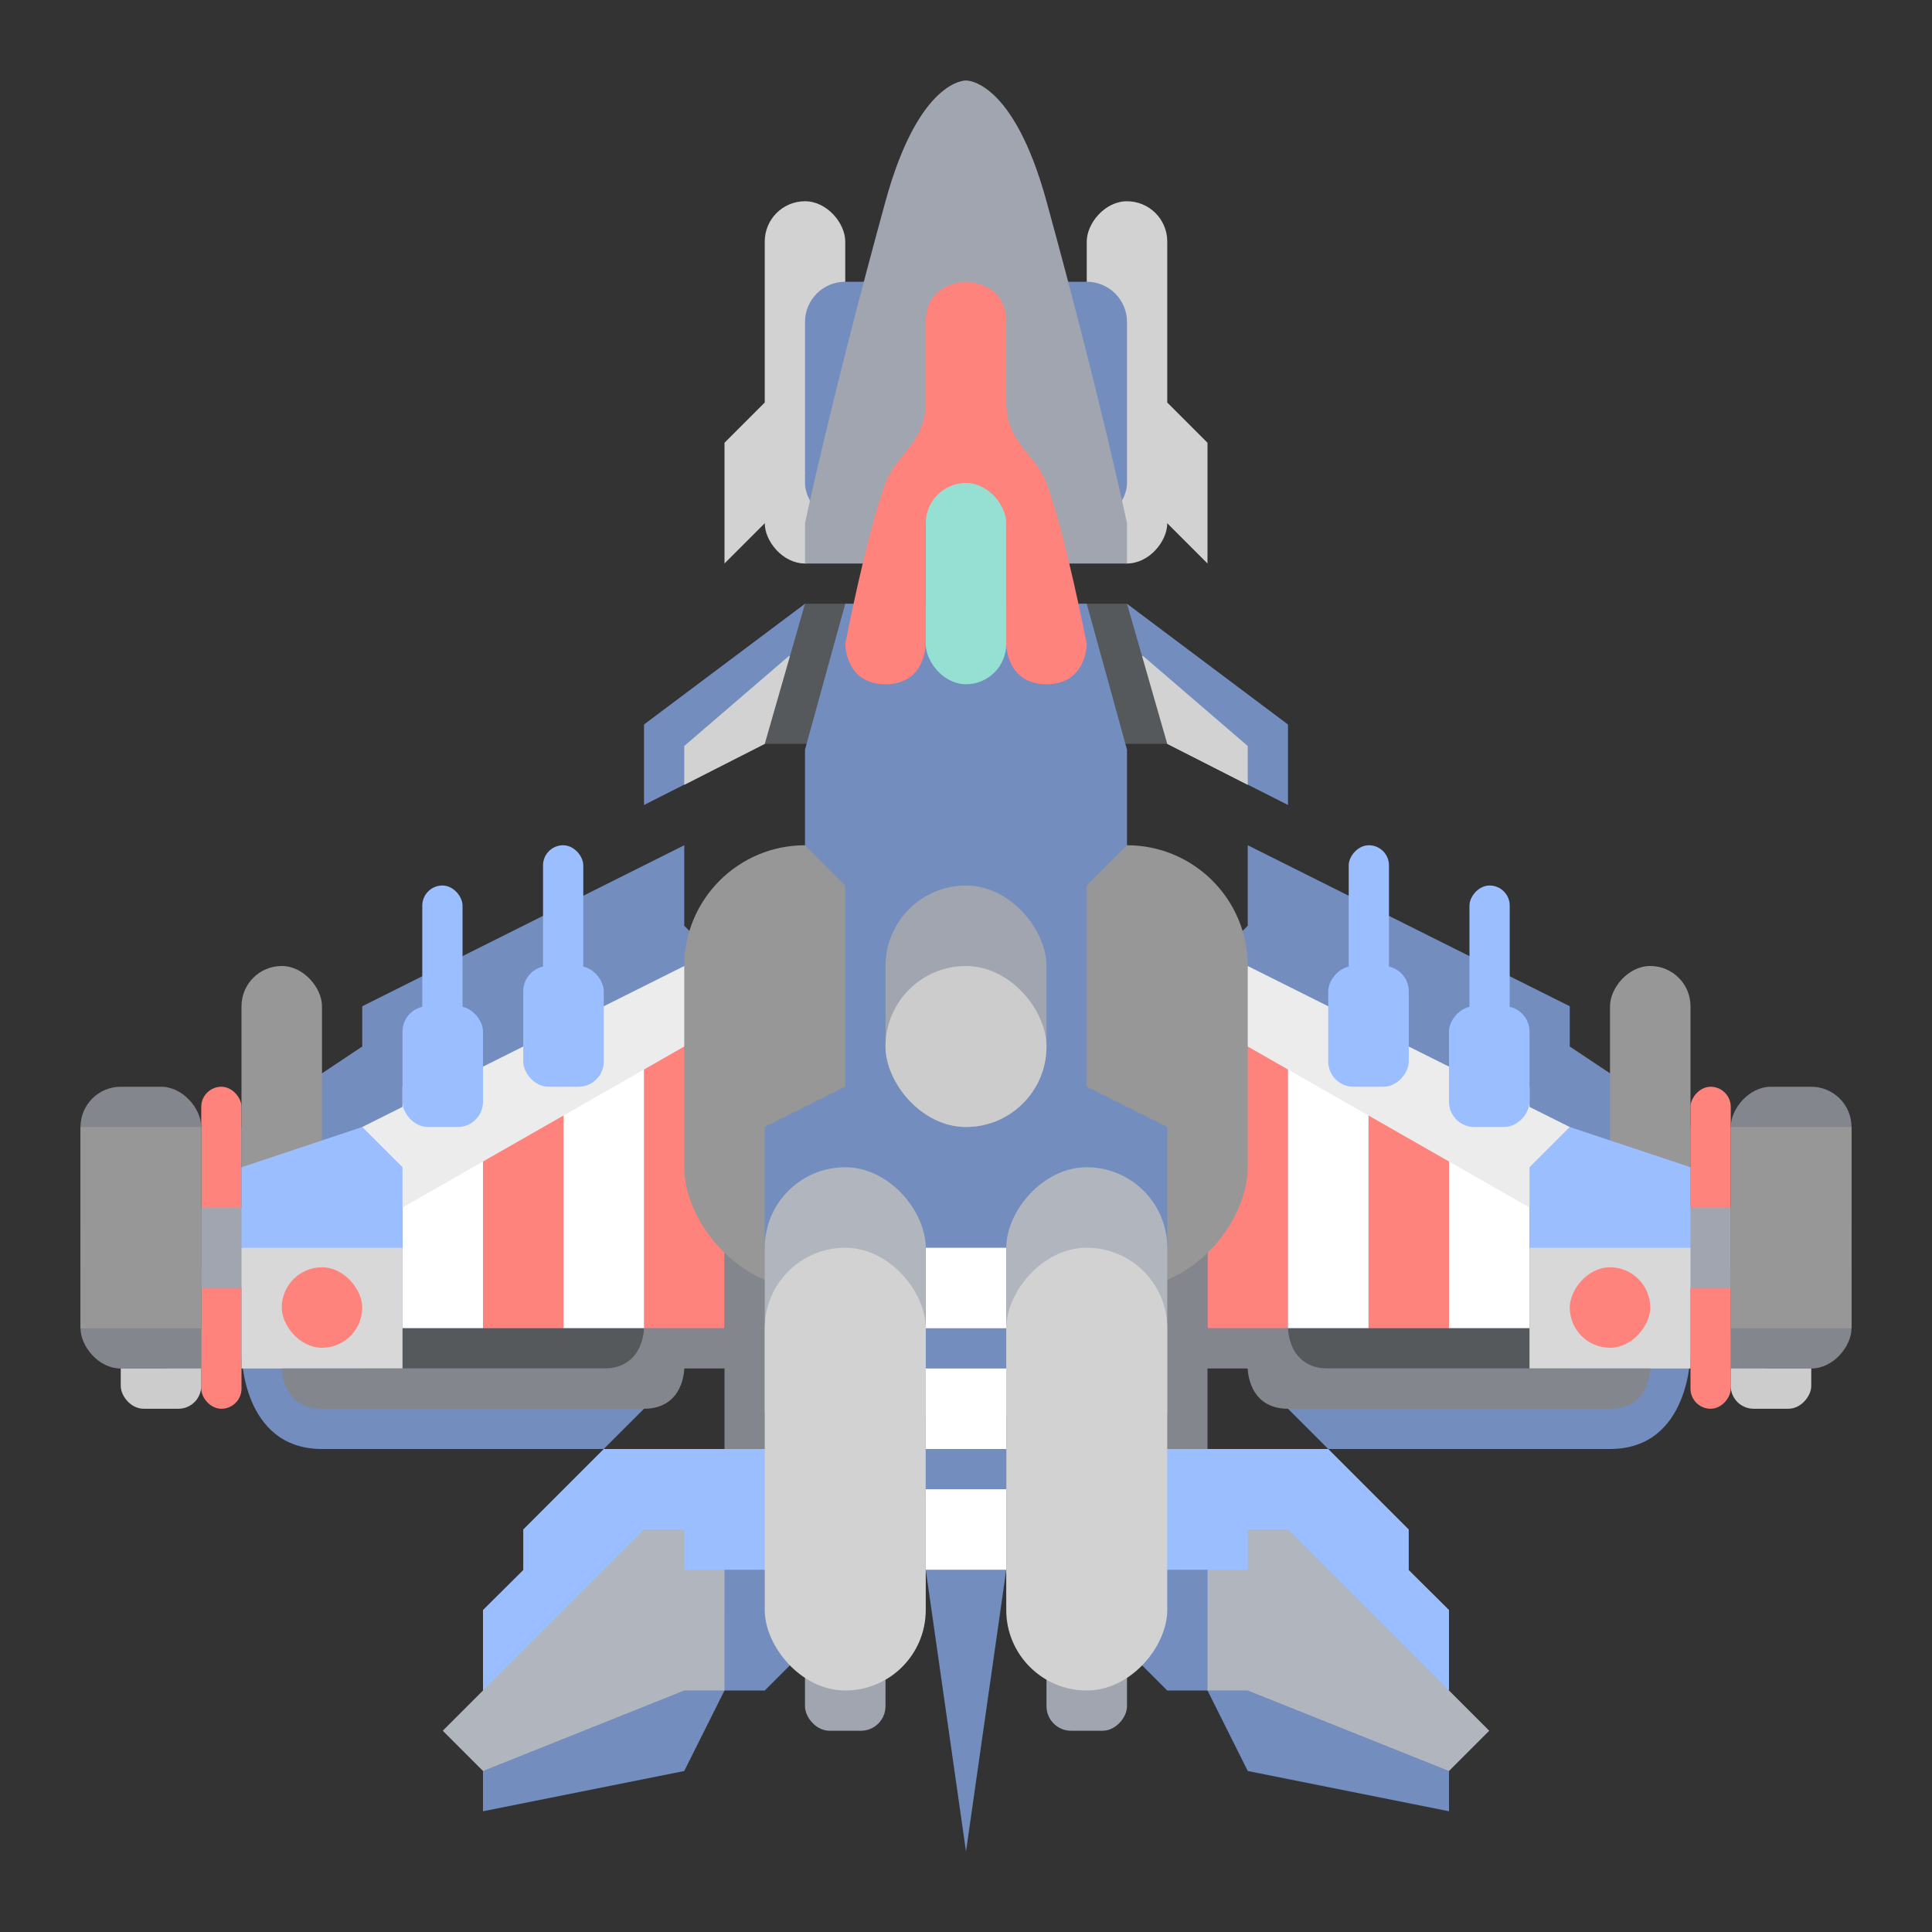 <svg xmlns="http://www.w3.org/2000/svg" id="svg16" version="1.1" viewBox="0 0 192 192"><rect x="0" y="0" width="192" height="192" fill="#333333" stroke="none"/><defs id="defs4"><style id="style2">.a{fill:none;stroke:#b1b5bd;stroke-linecap:round;stroke-linejoin:round;isolation:isolate;opacity:.63}</style></defs><path id="path894" d="M48 172v8l20-4 4-8-4-4z" style="fill:#728dbe;stroke:none;stroke-width:1px;stroke-linecap:butt;stroke-linejoin:miter;stroke-opacity:1"/><path id="path892" d="m48 168-4 4 4 4 20-8h4l4-4-4-12-4-4-12 8z" style="fill:#b1b5bd;stroke:none;stroke-width:1px;stroke-linecap:butt;stroke-linejoin:miter;stroke-opacity:1"/><path id="rect896" d="M72 124h8v24h-8z" style="opacity:1;vector-effect:none;fill:#83868c;fill-opacity:1;fill-rule:evenodd;stroke:none;paint-order:stroke fill markers"/><path id="path890" d="M48 168v-8l4-3.973V152l8-8h20v12l-8 4v-4h-4v-4h-4z" style="fill:#9abeff;stroke:none;stroke-width:1px;stroke-linecap:butt;stroke-linejoin:miter;stroke-opacity:1"/><path id="path898" d="M68 84v8l4 4v36l-12 12H32c-8 0-8-9.527-8-9.527V112l12-8v-4z" style="fill:#728dbe;stroke:none;stroke-width:1px;stroke-linecap:butt;stroke-linejoin:miter;stroke-opacity:1"/><path id="rect918" d="M40 108h8v24h-8z" style="opacity:1;vector-effect:none;fill:#fff;fill-opacity:1;fill-rule:evenodd;stroke:none;paint-order:stroke fill markers"/><path id="rect922" d="M48 108h8v24h-8z" style="opacity:1;vector-effect:none;fill:#ff837d;fill-opacity:1;fill-rule:evenodd;stroke:none;paint-order:stroke fill markers"/><path id="rect926" d="M64 104h8v28h-8z" style="opacity:1;vector-effect:none;fill:#ff837d;fill-opacity:1;fill-rule:evenodd;stroke:none;paint-order:stroke fill markers"/><path id="rect924" d="M56 104h8v28h-8z" style="opacity:1;vector-effect:none;fill:#fff;fill-opacity:1;fill-rule:evenodd;stroke:none;stroke-width:1.08;paint-order:stroke fill markers"/><path id="path908" d="M36 112v8h4l28-16 2.95-4L68 96Z" style="fill:#ececec;stroke:none;stroke-width:1px;stroke-linecap:butt;stroke-linejoin:miter;stroke-opacity:1"/><rect id="rect886" width="24" height="44" x="68" y="84" rx="12" style="opacity:1;vector-effect:none;fill:#979797;fill-opacity:1;fill-rule:evenodd;stroke:none;paint-order:stroke fill markers"/><rect id="rect930" width="4" height="32" x="20" y="108" ry="2" style="opacity:1;vector-effect:none;fill:#ff837d;fill-opacity:1;fill-rule:evenodd;stroke:none;paint-order:stroke fill markers"/><rect id="rect928" width="8" height="28" x="24" y="96" ry="4" style="opacity:1;vector-effect:none;fill:#979797;fill-opacity:1;fill-rule:evenodd;stroke:none;paint-order:stroke fill markers"/><rect id="rect932" width="20" height="8" x="8" y="120" ry="2.136" style="opacity:1;vector-effect:none;fill:#a0a5af;fill-opacity:1;fill-rule:evenodd;stroke:none;paint-order:stroke fill markers"/><path id="path841" d="M80 60 64 72v8l12-6.075L84 64Z" style="fill:#728dbe;stroke:none;stroke-width:1px;stroke-linecap:butt;stroke-linejoin:miter;stroke-opacity:1"/><path id="path843" d="M68 78v-3.864l10.407-8.95 4.118 1.983L76 73.925Z" style="fill:#d2d2d2;stroke:none;stroke-width:1px;stroke-linecap:butt;stroke-linejoin:miter;stroke-opacity:1"/><path id="path837" d="M88 60h-8l-4 13.925h8z" style="fill:#56595b;stroke:none;stroke-width:1px;stroke-linecap:butt;stroke-linejoin:miter;stroke-opacity:1"/><path id="path888" d="M72 156v12h4l4-4v-12l-4 4z" style="fill:#728dbe;stroke:none;stroke-width:1px;stroke-linecap:butt;stroke-linejoin:miter;stroke-opacity:1"/><path id="rect920" d="M36 132h28v4H36z" style="opacity:1;vector-effect:none;fill:#56595b;fill-opacity:1;fill-rule:evenodd;stroke:none;paint-order:stroke fill markers"/><path id="path906" d="M24 124v-8l12-4 4 4v8l-4 4z" style="fill:#9abeff;stroke:none;stroke-width:1px;stroke-linecap:butt;stroke-linejoin:miter;stroke-opacity:1"/><path id="rect900" d="M24 124h16v12H24z" style="opacity:1;vector-effect:none;fill:#d8d8d8;fill-opacity:1;fill-rule:evenodd;stroke:none;paint-order:stroke fill markers"/><path id="path902" d="M28 136s0 4 4 4h32c4 0 4-4 4-4h4l4-4H64s0 4-4 4H28z" style="fill:#83868c;stroke:none;stroke-width:1px;stroke-linecap:butt;stroke-linejoin:miter;stroke-opacity:1"/><rect id="rect904" width="8" height="8" x="28" y="125.942" ry="4" style="opacity:1;vector-effect:none;fill:#ff837d;fill-opacity:1;fill-rule:evenodd;stroke:none;paint-order:stroke fill markers"/><rect id="rect910" width="8" height="12" x="40" y="100" ry="2.508" style="opacity:1;vector-effect:none;fill:#9abeff;fill-opacity:1;fill-rule:evenodd;stroke:none;paint-order:stroke fill markers"/><rect id="rect912" width="8" height="12" x="52" y="96" ry="2.508" style="opacity:1;vector-effect:none;fill:#9abeff;fill-opacity:1;fill-rule:evenodd;stroke:none;paint-order:stroke fill markers"/><rect id="rect914" width="4" height="16" x="41.966" y="88" ry="2" style="opacity:1;vector-effect:none;fill:#9abeff;fill-opacity:1;fill-rule:evenodd;stroke:none;paint-order:stroke fill markers"/><rect id="rect916" width="4" height="16" x="53.966" y="84" ry="2" style="opacity:1;vector-effect:none;fill:#9abeff;fill-opacity:1;fill-rule:evenodd;stroke:none;paint-order:stroke fill markers"/><rect id="rect938" width="8" height="16" x="12" y="124" ry="2.271" style="opacity:1;vector-effect:none;fill:#ccc;fill-opacity:1;fill-rule:evenodd;stroke:none;paint-order:stroke fill markers"/><rect id="rect934" width="12" height="28" x="8" y="108" ry="4" style="opacity:1;vector-effect:none;fill:#83868c;fill-opacity:1;fill-rule:evenodd;stroke:none;paint-order:stroke fill markers"/><path id="rect940" d="M12 120h8v16h-8z" style="opacity:1;vector-effect:none;fill:#83868c;fill-opacity:1;fill-rule:evenodd;stroke:none;paint-order:stroke fill markers"/><path id="rect942" d="M8 112h12v20H8z" style="opacity:1;vector-effect:none;fill:#979797;fill-opacity:1;fill-rule:evenodd;stroke:none;paint-order:stroke fill markers"/><rect id="rect845" width="8" height="36" x="76" y="20" ry="4" style="opacity:1;vector-effect:none;fill:#d2d2d2;fill-opacity:1;fill-rule:evenodd;stroke:none;paint-order:stroke fill markers"/><rect id="rect835" width="12" height="24" x="80" y="28" ry="4" style="opacity:1;vector-effect:none;fill:#728dbe;fill-opacity:1;fill-rule:evenodd;stroke:none;paint-order:stroke fill markers"/><path id="path847" d="m76 40-4 4v12l4-4 4-5.017z" style="fill:#d2d2d2;stroke:none;stroke-width:1px;stroke-linecap:butt;stroke-linejoin:miter;stroke-opacity:1"/><path id="path894-1" d="M144 172v8l-20-4-4-8 4-4z" style="fill:#728dbe;stroke:none;stroke-width:1px;stroke-linecap:butt;stroke-linejoin:miter;stroke-opacity:1"/><path id="path892-7" d="m144 168 4 4-4 4-20-8h-4l-4-4 4-12 4-4 12 8z" style="fill:#b1b5bd;stroke:none;stroke-width:1px;stroke-linecap:butt;stroke-linejoin:miter;stroke-opacity:1"/><path id="rect896-4" d="M-120 124h8v24h-8z" style="opacity:1;vector-effect:none;fill:#83868c;fill-opacity:1;fill-rule:evenodd;stroke:none;paint-order:stroke fill markers" transform="scale(-1 1)"/><path id="path890-1" d="M144 168v-8l-4-3.973V152l-8-8h-20v12l8 4v-4h4v-4h4z" style="fill:#9abeff;stroke:none;stroke-width:1px;stroke-linecap:butt;stroke-linejoin:miter;stroke-opacity:1"/><path id="path898-6" d="M124 84v8l-4 4v36l12 12h28c8 0 8-9.527 8-9.527V112l-12-8v-4z" style="fill:#728dbe;stroke:none;stroke-width:1px;stroke-linecap:butt;stroke-linejoin:miter;stroke-opacity:1"/><path id="rect918-6" d="M-152 108h8v24h-8z" style="opacity:1;vector-effect:none;fill:#fff;fill-opacity:1;fill-rule:evenodd;stroke:none;paint-order:stroke fill markers" transform="scale(-1 1)"/><path id="rect922-8" d="M-144 108h8v24h-8z" style="opacity:1;vector-effect:none;fill:#ff837d;fill-opacity:1;fill-rule:evenodd;stroke:none;paint-order:stroke fill markers" transform="scale(-1 1)"/><path id="rect926-9" d="M-128 104h8v28h-8z" style="opacity:1;vector-effect:none;fill:#ff837d;fill-opacity:1;fill-rule:evenodd;stroke:none;paint-order:stroke fill markers" transform="scale(-1 1)"/><path id="rect924-6" d="M-136 104h8v28h-8z" style="opacity:1;vector-effect:none;fill:#fff;fill-opacity:1;fill-rule:evenodd;stroke:none;stroke-width:1.08;paint-order:stroke fill markers" transform="scale(-1 1)"/><path id="path908-4" d="M156 112v8h-4l-28-16-2.95-4 2.95-4Z" style="fill:#ececec;stroke:none;stroke-width:1px;stroke-linecap:butt;stroke-linejoin:miter;stroke-opacity:1"/><rect id="rect886-7" width="24" height="44" x="-124" y="84" rx="12" style="opacity:1;vector-effect:none;fill:#979797;fill-opacity:1;fill-rule:evenodd;stroke:none;paint-order:stroke fill markers" transform="scale(-1 1)"/><rect id="rect930-3" width="4" height="32" x="-172" y="108" ry="2" style="opacity:1;vector-effect:none;fill:#ff837d;fill-opacity:1;fill-rule:evenodd;stroke:none;paint-order:stroke fill markers" transform="scale(-1 1)"/><rect id="rect928-4" width="8" height="28" x="-168" y="96" ry="4" style="opacity:1;vector-effect:none;fill:#979797;fill-opacity:1;fill-rule:evenodd;stroke:none;paint-order:stroke fill markers" transform="scale(-1 1)"/><rect id="rect932-3" width="20" height="8" x="-184" y="120" ry="2.136" style="opacity:1;vector-effect:none;fill:#a0a5af;fill-opacity:1;fill-rule:evenodd;stroke:none;paint-order:stroke fill markers" transform="scale(-1 1)"/><path id="path841-1" d="m112 60 16 12v8l-12-6.075L108 64Z" style="fill:#728dbe;stroke:none;stroke-width:1px;stroke-linecap:butt;stroke-linejoin:miter;stroke-opacity:1"/><path id="path843-1" d="M124 78v-3.864l-10.407-8.95-4.118 1.983L116 73.925Z" style="fill:#d2d2d2;stroke:none;stroke-width:1px;stroke-linecap:butt;stroke-linejoin:miter;stroke-opacity:1"/><path id="path837-0" d="M104 60h8l4 13.925h-8z" style="fill:#56595b;stroke:none;stroke-width:1px;stroke-linecap:butt;stroke-linejoin:miter;stroke-opacity:1"/><path id="path839-1" d="m84 60-4 14.5V84l4 4v20l-8 4v12h40v-12l-8-4V88l4-4v-9.5L108 60H84z" style="fill:#728dbe;stroke:none;stroke-width:1px;stroke-linecap:butt;stroke-linejoin:miter;stroke-opacity:1"/><rect id="rect845-0" width="8" height="36" x="-116" y="20" ry="4" style="opacity:1;vector-effect:none;fill:#d2d2d2;fill-opacity:1;fill-rule:evenodd;stroke:none;paint-order:stroke fill markers" transform="scale(-1 1)"/><rect id="rect835-9" width="12" height="24" x="-112" y="28" ry="4" style="opacity:1;vector-effect:none;fill:#728dbe;fill-opacity:1;fill-rule:evenodd;stroke:none;paint-order:stroke fill markers" transform="scale(-1 1)"/><path id="path847-0" d="m116 40 4 4v12l-4-4-4-5.017z" style="fill:#d2d2d2;stroke:none;stroke-width:1px;stroke-linecap:butt;stroke-linejoin:miter;stroke-opacity:1"/><path id="path833-7" d="M96 8s-4.651-.198-8 12c-5.49 20-8 32-8 32v4h8l8-24 8 24h8v-4s-2.51-12-8-32c-3.349-12.198-8-12-8-12z" style="fill:#a0a5af;stroke:none;stroke-width:1px;stroke-linecap:butt;stroke-linejoin:miter;stroke-opacity:1"/><path id="path829-3" d="M96 28s-4 0-4 4v8c0 4-2.966 5.204-4 8-1.907 5.156-4 16-4 16s0 4 4 4 4-4 4-4V52l4-4 4 4v12s0 4 4 4 4-4 4-4-2.093-10.844-4-16c-1.034-2.796-4-4-4-8v-8c0-4-4-4-4-4z" style="fill:#ff837d;stroke:none;stroke-width:1px;stroke-linecap:butt;stroke-linejoin:miter;stroke-opacity:1"/><rect id="rect851-2" width="16" height="32" x="-116" y="116" ry="8" style="opacity:1;vector-effect:none;fill:#b1b5bd;fill-opacity:1;fill-rule:evenodd;stroke:none;paint-order:stroke fill markers" transform="scale(-1 1)"/><rect id="rect880-0" width="8" height="8" x="-112" y="164" ry="2.441" style="opacity:1;vector-effect:none;fill:#a0a5af;fill-opacity:1;fill-rule:evenodd;stroke:none;paint-order:stroke fill markers" transform="scale(-1 1)"/><path id="path888-3" d="M120 156v12h-4l-4-4v-12l4 4z" style="fill:#728dbe;stroke:none;stroke-width:1px;stroke-linecap:butt;stroke-linejoin:miter;stroke-opacity:1"/><rect id="rect849-0" width="16" height="44" x="-116" y="124" ry="8" style="opacity:1;vector-effect:none;fill:#d2d2d2;fill-opacity:1;fill-rule:evenodd;stroke:none;paint-order:stroke fill markers" transform="scale(-1 1)"/><path id="rect920-8" d="M-156 132h28v4h-28z" style="opacity:1;vector-effect:none;fill:#56595b;fill-opacity:1;fill-rule:evenodd;stroke:none;paint-order:stroke fill markers" transform="scale(-1 1)"/><path id="path906-8" d="M168 124v-8l-12-4-4 4v8l4 4z" style="fill:#9abeff;stroke:none;stroke-width:1px;stroke-linecap:butt;stroke-linejoin:miter;stroke-opacity:1"/><path id="rect900-0" d="M-168 124h16v12h-16z" style="opacity:1;vector-effect:none;fill:#d8d8d8;fill-opacity:1;fill-rule:evenodd;stroke:none;paint-order:stroke fill markers" transform="scale(-1 1)"/><path id="path902-1" d="M164 136s0 4-4 4h-32c-4 0-4-4-4-4h-4l-4-4h12s0 4 4 4h32z" style="fill:#83868c;stroke:none;stroke-width:1px;stroke-linecap:butt;stroke-linejoin:miter;stroke-opacity:1"/><rect id="rect904-3" width="8" height="8" x="-164" y="125.942" ry="4" style="opacity:1;vector-effect:none;fill:#ff837d;fill-opacity:1;fill-rule:evenodd;stroke:none;paint-order:stroke fill markers" transform="scale(-1 1)"/><rect id="rect910-3" width="8" height="12" x="-152" y="100" ry="2.508" style="opacity:1;vector-effect:none;fill:#9abeff;fill-opacity:1;fill-rule:evenodd;stroke:none;paint-order:stroke fill markers" transform="scale(-1 1)"/><rect id="rect912-5" width="8" height="12" x="-140" y="96" ry="2.508" style="opacity:1;vector-effect:none;fill:#9abeff;fill-opacity:1;fill-rule:evenodd;stroke:none;paint-order:stroke fill markers" transform="scale(-1 1)"/><rect id="rect914-1" width="4" height="16" x="-150.034" y="88" ry="2" style="opacity:1;vector-effect:none;fill:#9abeff;fill-opacity:1;fill-rule:evenodd;stroke:none;paint-order:stroke fill markers" transform="scale(-1 1)"/><rect id="rect916-1" width="4" height="16" x="-138.034" y="84" ry="2" style="opacity:1;vector-effect:none;fill:#9abeff;fill-opacity:1;fill-rule:evenodd;stroke:none;paint-order:stroke fill markers" transform="scale(-1 1)"/><rect id="rect938-4" width="8" height="16" x="-180" y="124" ry="2.271" style="opacity:1;vector-effect:none;fill:#ccc;fill-opacity:1;fill-rule:evenodd;stroke:none;paint-order:stroke fill markers" transform="scale(-1 1)"/><rect id="rect934-8" width="12" height="28" x="-184" y="108" ry="4" style="opacity:1;vector-effect:none;fill:#83868c;fill-opacity:1;fill-rule:evenodd;stroke:none;paint-order:stroke fill markers" transform="scale(-1 1)"/><path id="rect940-3" d="M-180 120h8v16h-8z" style="opacity:1;vector-effect:none;fill:#83868c;fill-opacity:1;fill-rule:evenodd;stroke:none;paint-order:stroke fill markers" transform="scale(-1 1)"/><path id="rect942-5" d="M-184 112h12v20h-12z" style="opacity:1;vector-effect:none;fill:#979797;fill-opacity:1;fill-rule:evenodd;stroke:none;paint-order:stroke fill markers" transform="scale(-1 1)"/><rect id="rect831" width="8" height="20" x="92" y="48" ry="4" style="opacity:1;vector-effect:none;fill:#96dfd3;fill-opacity:1;fill-rule:evenodd;paint-order:stroke fill markers"/><path id="path855" d="m92 156 4 28 4-28v-36h-8z" style="fill:#728dbe;stroke:none;stroke-width:1px;stroke-linecap:butt;stroke-linejoin:miter;stroke-opacity:1"/><path id="rect857" d="M92 124h8v8h-8z" style="opacity:1;vector-effect:none;fill:#fff;fill-opacity:1;fill-rule:evenodd;stroke:none;paint-order:stroke fill markers"/><path id="rect857-4" d="M92 136h8v8h-8z" style="opacity:1;vector-effect:none;fill:#fff;fill-opacity:1;fill-rule:evenodd;stroke:none;paint-order:stroke fill markers"/><path id="rect857-5" d="M92 148h8v8h-8z" style="opacity:1;vector-effect:none;fill:#fff;fill-opacity:1;fill-rule:evenodd;stroke:none;paint-order:stroke fill markers"/><rect id="rect882" width="16" height="24" x="88" y="88" ry="8" style="opacity:1;vector-effect:none;fill:#a0a5af;fill-opacity:1;fill-rule:evenodd;stroke:none;paint-order:stroke fill markers"/><rect id="rect884" width="16" height="16" x="88" y="96" ry="8" style="opacity:1;vector-effect:none;fill:#ccc;fill-opacity:1;fill-rule:evenodd;stroke:none;paint-order:stroke fill markers"/><rect id="rect851" width="16" height="32" x="76" y="116" ry="8" style="opacity:1;vector-effect:none;fill:#b1b5bd;fill-opacity:1;fill-rule:evenodd;stroke:none;paint-order:stroke fill markers"/><rect id="rect880" width="8" height="8" x="80" y="164" ry="2.441" style="opacity:1;vector-effect:none;fill:#a0a5af;fill-opacity:1;fill-rule:evenodd;stroke:none;paint-order:stroke fill markers"/><rect id="rect849" width="16" height="44" x="76" y="124" ry="8" style="opacity:1;vector-effect:none;fill:#d2d2d2;fill-opacity:1;fill-rule:evenodd;stroke:none;paint-order:stroke fill markers"/></svg>